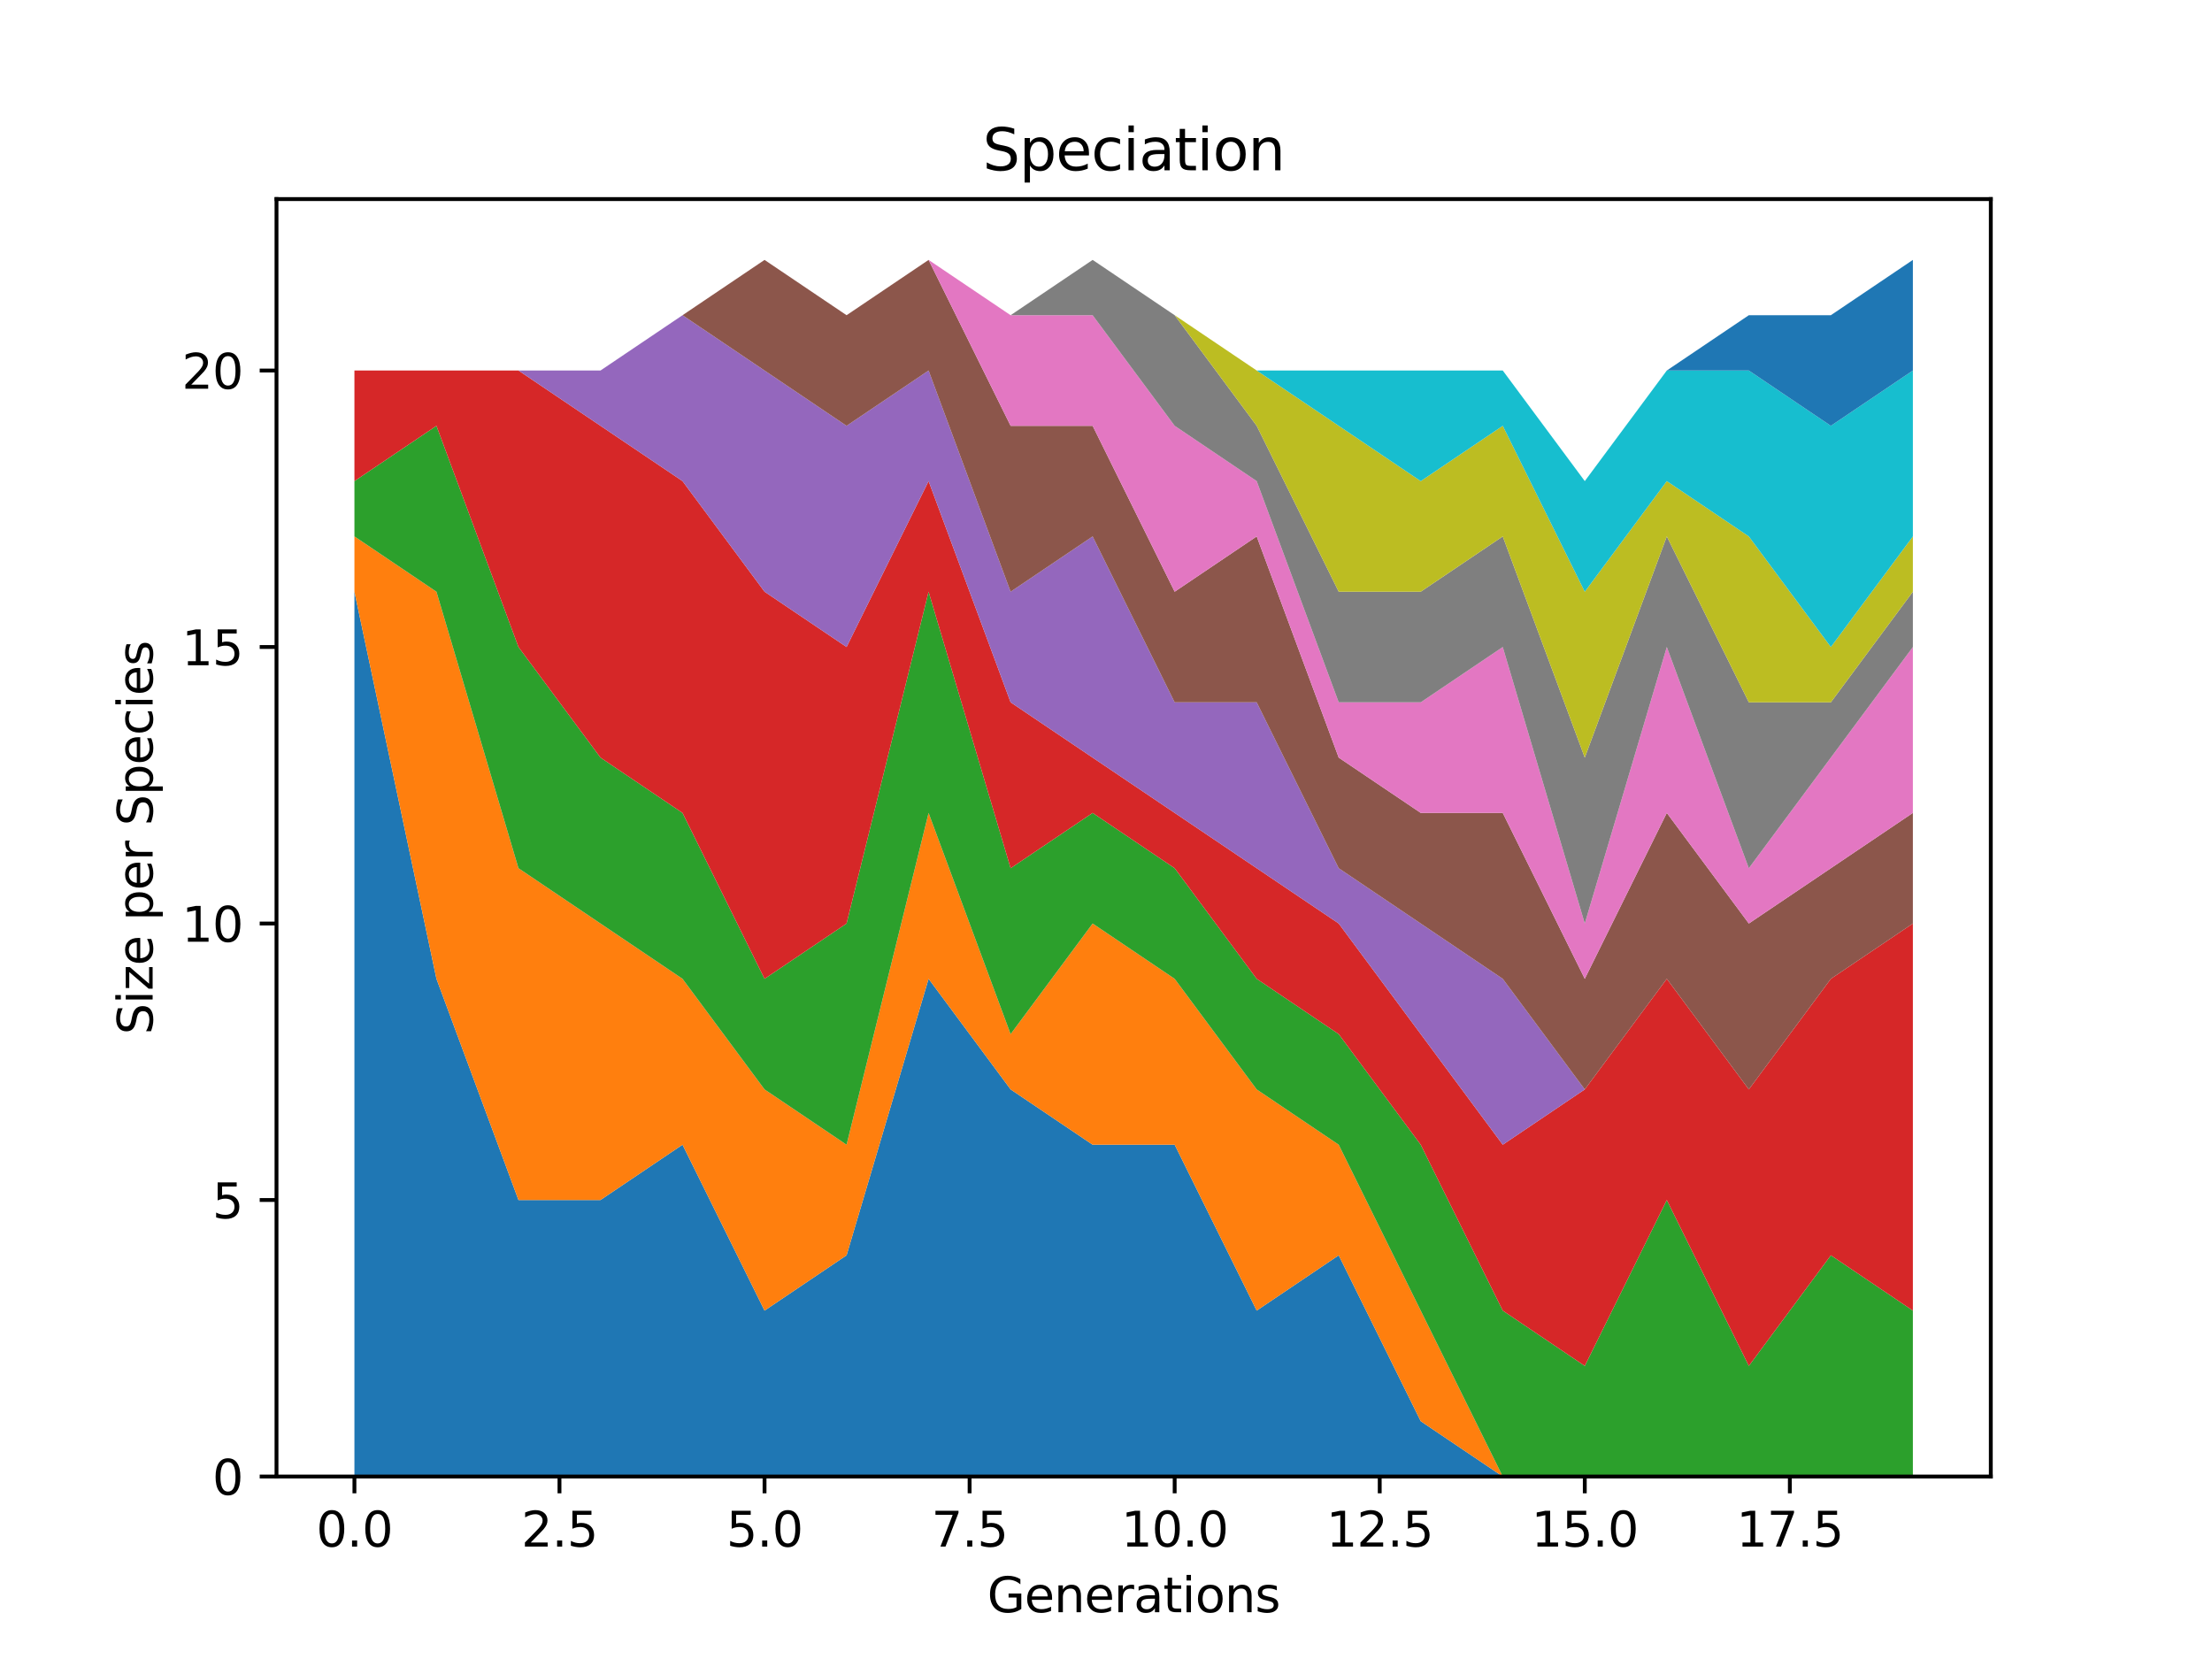 <?xml version="1.0" encoding="utf-8" standalone="no"?>
<!DOCTYPE svg PUBLIC "-//W3C//DTD SVG 1.1//EN"
  "http://www.w3.org/Graphics/SVG/1.1/DTD/svg11.dtd">
<svg xmlns:xlink="http://www.w3.org/1999/xlink" width="460.8pt" height="345.6pt" viewBox="0 0 460.8 345.6" xmlns="http://www.w3.org/2000/svg" version="1.1">
 <defs>
  <style type="text/css">*{stroke-linejoin: round; stroke-linecap: butt}</style>
 </defs>
 <g id="figure_1">
  <g id="patch_1">
   <path d="M 0 345.6 
L 460.8 345.6 
L 460.8 0 
L 0 0 
z
" style="fill: #ffffff"/>
  </g>
  <g id="axes_1">
   <g id="patch_2">
    <path d="M 57.6 307.584 
L 414.72 307.584 
L 414.72 41.472 
L 57.6 41.472 
z
" style="fill: #ffffff"/>
   </g>
   <g id="PolyCollection_1">
    <path d="M 73.833 123.264 
L 73.833 307.584 
L 90.92 307.584 
L 108.007 307.584 
L 125.094 307.584 
L 142.181 307.584 
L 159.268 307.584 
L 176.355 307.584 
L 193.442 307.584 
L 210.529 307.584 
L 227.616 307.584 
L 244.704 307.584 
L 261.791 307.584 
L 278.878 307.584 
L 295.965 307.584 
L 313.052 307.584 
L 330.139 307.584 
L 347.226 307.584 
L 364.313 307.584 
L 381.4 307.584 
L 398.487 307.584 
L 398.487 307.584 
L 398.487 307.584 
L 381.4 307.584 
L 364.313 307.584 
L 347.226 307.584 
L 330.139 307.584 
L 313.052 307.584 
L 295.965 296.064 
L 278.878 261.504 
L 261.791 273.024 
L 244.704 238.464 
L 227.616 238.464 
L 210.529 226.944 
L 193.442 203.904 
L 176.355 261.504 
L 159.268 273.024 
L 142.181 238.464 
L 125.094 249.984 
L 108.007 249.984 
L 90.92 203.904 
L 73.833 123.264 
z
" clip-path="url(#pc0469b3443)" style="fill: #1f77b4"/>
   </g>
   <g id="PolyCollection_2">
    <path d="M 73.833 111.744 
L 73.833 123.264 
L 90.92 203.904 
L 108.007 249.984 
L 125.094 249.984 
L 142.181 238.464 
L 159.268 273.024 
L 176.355 261.504 
L 193.442 203.904 
L 210.529 226.944 
L 227.616 238.464 
L 244.704 238.464 
L 261.791 273.024 
L 278.878 261.504 
L 295.965 296.064 
L 313.052 307.584 
L 330.139 307.584 
L 347.226 307.584 
L 364.313 307.584 
L 381.4 307.584 
L 398.487 307.584 
L 398.487 307.584 
L 398.487 307.584 
L 381.4 307.584 
L 364.313 307.584 
L 347.226 307.584 
L 330.139 307.584 
L 313.052 307.584 
L 295.965 273.024 
L 278.878 238.464 
L 261.791 226.944 
L 244.704 203.904 
L 227.616 192.384 
L 210.529 215.424 
L 193.442 169.344 
L 176.355 238.464 
L 159.268 226.944 
L 142.181 203.904 
L 125.094 192.384 
L 108.007 180.864 
L 90.92 123.264 
L 73.833 111.744 
z
" clip-path="url(#pc0469b3443)" style="fill: #ff7f0e"/>
   </g>
   <g id="PolyCollection_3">
    <path d="M 73.833 100.224 
L 73.833 111.744 
L 90.92 123.264 
L 108.007 180.864 
L 125.094 192.384 
L 142.181 203.904 
L 159.268 226.944 
L 176.355 238.464 
L 193.442 169.344 
L 210.529 215.424 
L 227.616 192.384 
L 244.704 203.904 
L 261.791 226.944 
L 278.878 238.464 
L 295.965 273.024 
L 313.052 307.584 
L 330.139 307.584 
L 347.226 307.584 
L 364.313 307.584 
L 381.4 307.584 
L 398.487 307.584 
L 398.487 273.024 
L 398.487 273.024 
L 381.4 261.504 
L 364.313 284.544 
L 347.226 249.984 
L 330.139 284.544 
L 313.052 273.024 
L 295.965 238.464 
L 278.878 215.424 
L 261.791 203.904 
L 244.704 180.864 
L 227.616 169.344 
L 210.529 180.864 
L 193.442 123.264 
L 176.355 192.384 
L 159.268 203.904 
L 142.181 169.344 
L 125.094 157.824 
L 108.007 134.784 
L 90.92 88.704 
L 73.833 100.224 
z
" clip-path="url(#pc0469b3443)" style="fill: #2ca02c"/>
   </g>
   <g id="PolyCollection_4">
    <path d="M 73.833 77.184 
L 73.833 100.224 
L 90.92 88.704 
L 108.007 134.784 
L 125.094 157.824 
L 142.181 169.344 
L 159.268 203.904 
L 176.355 192.384 
L 193.442 123.264 
L 210.529 180.864 
L 227.616 169.344 
L 244.704 180.864 
L 261.791 203.904 
L 278.878 215.424 
L 295.965 238.464 
L 313.052 273.024 
L 330.139 284.544 
L 347.226 249.984 
L 364.313 284.544 
L 381.4 261.504 
L 398.487 273.024 
L 398.487 192.384 
L 398.487 192.384 
L 381.4 203.904 
L 364.313 226.944 
L 347.226 203.904 
L 330.139 226.944 
L 313.052 238.464 
L 295.965 215.424 
L 278.878 192.384 
L 261.791 180.864 
L 244.704 169.344 
L 227.616 157.824 
L 210.529 146.304 
L 193.442 100.224 
L 176.355 134.784 
L 159.268 123.264 
L 142.181 100.224 
L 125.094 88.704 
L 108.007 77.184 
L 90.92 77.184 
L 73.833 77.184 
z
" clip-path="url(#pc0469b3443)" style="fill: #d62728"/>
   </g>
   <g id="PolyCollection_5">
    <path d="M 73.833 77.184 
L 73.833 77.184 
L 90.92 77.184 
L 108.007 77.184 
L 125.094 88.704 
L 142.181 100.224 
L 159.268 123.264 
L 176.355 134.784 
L 193.442 100.224 
L 210.529 146.304 
L 227.616 157.824 
L 244.704 169.344 
L 261.791 180.864 
L 278.878 192.384 
L 295.965 215.424 
L 313.052 238.464 
L 330.139 226.944 
L 347.226 203.904 
L 364.313 226.944 
L 381.4 203.904 
L 398.487 192.384 
L 398.487 192.384 
L 398.487 192.384 
L 381.4 203.904 
L 364.313 226.944 
L 347.226 203.904 
L 330.139 226.944 
L 313.052 203.904 
L 295.965 192.384 
L 278.878 180.864 
L 261.791 146.304 
L 244.704 146.304 
L 227.616 111.744 
L 210.529 123.264 
L 193.442 77.184 
L 176.355 88.704 
L 159.268 77.184 
L 142.181 65.664 
L 125.094 77.184 
L 108.007 77.184 
L 90.92 77.184 
L 73.833 77.184 
z
" clip-path="url(#pc0469b3443)" style="fill: #9467bd"/>
   </g>
   <g id="PolyCollection_6">
    <path d="M 73.833 77.184 
L 73.833 77.184 
L 90.92 77.184 
L 108.007 77.184 
L 125.094 77.184 
L 142.181 65.664 
L 159.268 77.184 
L 176.355 88.704 
L 193.442 77.184 
L 210.529 123.264 
L 227.616 111.744 
L 244.704 146.304 
L 261.791 146.304 
L 278.878 180.864 
L 295.965 192.384 
L 313.052 203.904 
L 330.139 226.944 
L 347.226 203.904 
L 364.313 226.944 
L 381.4 203.904 
L 398.487 192.384 
L 398.487 169.344 
L 398.487 169.344 
L 381.4 180.864 
L 364.313 192.384 
L 347.226 169.344 
L 330.139 203.904 
L 313.052 169.344 
L 295.965 169.344 
L 278.878 157.824 
L 261.791 111.744 
L 244.704 123.264 
L 227.616 88.704 
L 210.529 88.704 
L 193.442 54.144 
L 176.355 65.664 
L 159.268 54.144 
L 142.181 65.664 
L 125.094 77.184 
L 108.007 77.184 
L 90.92 77.184 
L 73.833 77.184 
z
" clip-path="url(#pc0469b3443)" style="fill: #8c564b"/>
   </g>
   <g id="PolyCollection_7">
    <path d="M 73.833 77.184 
L 73.833 77.184 
L 90.92 77.184 
L 108.007 77.184 
L 125.094 77.184 
L 142.181 65.664 
L 159.268 54.144 
L 176.355 65.664 
L 193.442 54.144 
L 210.529 88.704 
L 227.616 88.704 
L 244.704 123.264 
L 261.791 111.744 
L 278.878 157.824 
L 295.965 169.344 
L 313.052 169.344 
L 330.139 203.904 
L 347.226 169.344 
L 364.313 192.384 
L 381.4 180.864 
L 398.487 169.344 
L 398.487 134.784 
L 398.487 134.784 
L 381.4 157.824 
L 364.313 180.864 
L 347.226 134.784 
L 330.139 192.384 
L 313.052 134.784 
L 295.965 146.304 
L 278.878 146.304 
L 261.791 100.224 
L 244.704 88.704 
L 227.616 65.664 
L 210.529 65.664 
L 193.442 54.144 
L 176.355 65.664 
L 159.268 54.144 
L 142.181 65.664 
L 125.094 77.184 
L 108.007 77.184 
L 90.92 77.184 
L 73.833 77.184 
z
" clip-path="url(#pc0469b3443)" style="fill: #e377c2"/>
   </g>
   <g id="PolyCollection_8">
    <path d="M 73.833 77.184 
L 73.833 77.184 
L 90.92 77.184 
L 108.007 77.184 
L 125.094 77.184 
L 142.181 65.664 
L 159.268 54.144 
L 176.355 65.664 
L 193.442 54.144 
L 210.529 65.664 
L 227.616 65.664 
L 244.704 88.704 
L 261.791 100.224 
L 278.878 146.304 
L 295.965 146.304 
L 313.052 134.784 
L 330.139 192.384 
L 347.226 134.784 
L 364.313 180.864 
L 381.4 157.824 
L 398.487 134.784 
L 398.487 123.264 
L 398.487 123.264 
L 381.4 146.304 
L 364.313 146.304 
L 347.226 111.744 
L 330.139 157.824 
L 313.052 111.744 
L 295.965 123.264 
L 278.878 123.264 
L 261.791 88.704 
L 244.704 65.664 
L 227.616 54.144 
L 210.529 65.664 
L 193.442 54.144 
L 176.355 65.664 
L 159.268 54.144 
L 142.181 65.664 
L 125.094 77.184 
L 108.007 77.184 
L 90.92 77.184 
L 73.833 77.184 
z
" clip-path="url(#pc0469b3443)" style="fill: #7f7f7f"/>
   </g>
   <g id="PolyCollection_9">
    <path d="M 73.833 77.184 
L 73.833 77.184 
L 90.92 77.184 
L 108.007 77.184 
L 125.094 77.184 
L 142.181 65.664 
L 159.268 54.144 
L 176.355 65.664 
L 193.442 54.144 
L 210.529 65.664 
L 227.616 54.144 
L 244.704 65.664 
L 261.791 88.704 
L 278.878 123.264 
L 295.965 123.264 
L 313.052 111.744 
L 330.139 157.824 
L 347.226 111.744 
L 364.313 146.304 
L 381.4 146.304 
L 398.487 123.264 
L 398.487 111.744 
L 398.487 111.744 
L 381.4 134.784 
L 364.313 111.744 
L 347.226 100.224 
L 330.139 123.264 
L 313.052 88.704 
L 295.965 100.224 
L 278.878 88.704 
L 261.791 77.184 
L 244.704 65.664 
L 227.616 54.144 
L 210.529 65.664 
L 193.442 54.144 
L 176.355 65.664 
L 159.268 54.144 
L 142.181 65.664 
L 125.094 77.184 
L 108.007 77.184 
L 90.92 77.184 
L 73.833 77.184 
z
" clip-path="url(#pc0469b3443)" style="fill: #bcbd22"/>
   </g>
   <g id="PolyCollection_10">
    <path d="M 73.833 77.184 
L 73.833 77.184 
L 90.92 77.184 
L 108.007 77.184 
L 125.094 77.184 
L 142.181 65.664 
L 159.268 54.144 
L 176.355 65.664 
L 193.442 54.144 
L 210.529 65.664 
L 227.616 54.144 
L 244.704 65.664 
L 261.791 77.184 
L 278.878 88.704 
L 295.965 100.224 
L 313.052 88.704 
L 330.139 123.264 
L 347.226 100.224 
L 364.313 111.744 
L 381.4 134.784 
L 398.487 111.744 
L 398.487 77.184 
L 398.487 77.184 
L 381.4 88.704 
L 364.313 77.184 
L 347.226 77.184 
L 330.139 100.224 
L 313.052 77.184 
L 295.965 77.184 
L 278.878 77.184 
L 261.791 77.184 
L 244.704 65.664 
L 227.616 54.144 
L 210.529 65.664 
L 193.442 54.144 
L 176.355 65.664 
L 159.268 54.144 
L 142.181 65.664 
L 125.094 77.184 
L 108.007 77.184 
L 90.92 77.184 
L 73.833 77.184 
z
" clip-path="url(#pc0469b3443)" style="fill: #17becf"/>
   </g>
   <g id="PolyCollection_11">
    <path d="M 73.833 77.184 
L 73.833 77.184 
L 90.92 77.184 
L 108.007 77.184 
L 125.094 77.184 
L 142.181 65.664 
L 159.268 54.144 
L 176.355 65.664 
L 193.442 54.144 
L 210.529 65.664 
L 227.616 54.144 
L 244.704 65.664 
L 261.791 77.184 
L 278.878 77.184 
L 295.965 77.184 
L 313.052 77.184 
L 330.139 100.224 
L 347.226 77.184 
L 364.313 77.184 
L 381.4 88.704 
L 398.487 77.184 
L 398.487 54.144 
L 398.487 54.144 
L 381.4 65.664 
L 364.313 65.664 
L 347.226 77.184 
L 330.139 100.224 
L 313.052 77.184 
L 295.965 77.184 
L 278.878 77.184 
L 261.791 77.184 
L 244.704 65.664 
L 227.616 54.144 
L 210.529 65.664 
L 193.442 54.144 
L 176.355 65.664 
L 159.268 54.144 
L 142.181 65.664 
L 125.094 77.184 
L 108.007 77.184 
L 90.92 77.184 
L 73.833 77.184 
z
" clip-path="url(#pc0469b3443)" style="fill: #1f77b4"/>
   </g>
   <g id="matplotlib.axis_1">
    <g id="xtick_1">
     <g id="line2d_1">
      <defs>
       <path id="m751cc2ec3a" d="M 0 0 
L 0 3.5 
" style="stroke: #000000; stroke-width: 0.8"/>
      </defs>
      <g>
       <use xlink:href="#m751cc2ec3a" x="73.833" y="307.584" style="stroke: #000000; stroke-width: 0.8"/>
      </g>
     </g>
     <g id="text_1">
      <!-- 0.0 -->
      <g transform="translate(65.881 322.182) scale(0.1 -0.1)">
       <defs>
        <path id="DejaVuSans-30" d="M 2034 4250 
Q 1547 4250 1301 3770 
Q 1056 3291 1056 2328 
Q 1056 1369 1301 889 
Q 1547 409 2034 409 
Q 2525 409 2770 889 
Q 3016 1369 3016 2328 
Q 3016 3291 2770 3770 
Q 2525 4250 2034 4250 
z
M 2034 4750 
Q 2819 4750 3233 4129 
Q 3647 3509 3647 2328 
Q 3647 1150 3233 529 
Q 2819 -91 2034 -91 
Q 1250 -91 836 529 
Q 422 1150 422 2328 
Q 422 3509 836 4129 
Q 1250 4750 2034 4750 
z
" transform="scale(0.016)"/>
        <path id="DejaVuSans-2e" d="M 684 794 
L 1344 794 
L 1344 0 
L 684 0 
L 684 794 
z
" transform="scale(0.016)"/>
       </defs>
       <use xlink:href="#DejaVuSans-30"/>
       <use xlink:href="#DejaVuSans-2e" x="63.623"/>
       <use xlink:href="#DejaVuSans-30" x="95.41"/>
      </g>
     </g>
    </g>
    <g id="xtick_2">
     <g id="line2d_2">
      <g>
       <use xlink:href="#m751cc2ec3a" x="116.55" y="307.584" style="stroke: #000000; stroke-width: 0.8"/>
      </g>
     </g>
     <g id="text_2">
      <!-- 2.5 -->
      <g transform="translate(108.599 322.182) scale(0.1 -0.1)">
       <defs>
        <path id="DejaVuSans-32" d="M 1228 531 
L 3431 531 
L 3431 0 
L 469 0 
L 469 531 
Q 828 903 1448 1529 
Q 2069 2156 2228 2338 
Q 2531 2678 2651 2914 
Q 2772 3150 2772 3378 
Q 2772 3750 2511 3984 
Q 2250 4219 1831 4219 
Q 1534 4219 1204 4116 
Q 875 4013 500 3803 
L 500 4441 
Q 881 4594 1212 4672 
Q 1544 4750 1819 4750 
Q 2544 4750 2975 4387 
Q 3406 4025 3406 3419 
Q 3406 3131 3298 2873 
Q 3191 2616 2906 2266 
Q 2828 2175 2409 1742 
Q 1991 1309 1228 531 
z
" transform="scale(0.016)"/>
        <path id="DejaVuSans-35" d="M 691 4666 
L 3169 4666 
L 3169 4134 
L 1269 4134 
L 1269 2991 
Q 1406 3038 1543 3061 
Q 1681 3084 1819 3084 
Q 2600 3084 3056 2656 
Q 3513 2228 3513 1497 
Q 3513 744 3044 326 
Q 2575 -91 1722 -91 
Q 1428 -91 1123 -41 
Q 819 9 494 109 
L 494 744 
Q 775 591 1075 516 
Q 1375 441 1709 441 
Q 2250 441 2565 725 
Q 2881 1009 2881 1497 
Q 2881 1984 2565 2268 
Q 2250 2553 1709 2553 
Q 1456 2553 1204 2497 
Q 953 2441 691 2322 
L 691 4666 
z
" transform="scale(0.016)"/>
       </defs>
       <use xlink:href="#DejaVuSans-32"/>
       <use xlink:href="#DejaVuSans-2e" x="63.623"/>
       <use xlink:href="#DejaVuSans-35" x="95.41"/>
      </g>
     </g>
    </g>
    <g id="xtick_3">
     <g id="line2d_3">
      <g>
       <use xlink:href="#m751cc2ec3a" x="159.268" y="307.584" style="stroke: #000000; stroke-width: 0.8"/>
      </g>
     </g>
     <g id="text_3">
      <!-- 5.0 -->
      <g transform="translate(151.317 322.182) scale(0.1 -0.1)">
       <use xlink:href="#DejaVuSans-35"/>
       <use xlink:href="#DejaVuSans-2e" x="63.623"/>
       <use xlink:href="#DejaVuSans-30" x="95.41"/>
      </g>
     </g>
    </g>
    <g id="xtick_4">
     <g id="line2d_4">
      <g>
       <use xlink:href="#m751cc2ec3a" x="201.986" y="307.584" style="stroke: #000000; stroke-width: 0.8"/>
      </g>
     </g>
     <g id="text_4">
      <!-- 7.5 -->
      <g transform="translate(194.034 322.182) scale(0.1 -0.1)">
       <defs>
        <path id="DejaVuSans-37" d="M 525 4666 
L 3525 4666 
L 3525 4397 
L 1831 0 
L 1172 0 
L 2766 4134 
L 525 4134 
L 525 4666 
z
" transform="scale(0.016)"/>
       </defs>
       <use xlink:href="#DejaVuSans-37"/>
       <use xlink:href="#DejaVuSans-2e" x="63.623"/>
       <use xlink:href="#DejaVuSans-35" x="95.41"/>
      </g>
     </g>
    </g>
    <g id="xtick_5">
     <g id="line2d_5">
      <g>
       <use xlink:href="#m751cc2ec3a" x="244.704" y="307.584" style="stroke: #000000; stroke-width: 0.8"/>
      </g>
     </g>
     <g id="text_5">
      <!-- 10.0 -->
      <g transform="translate(233.571 322.182) scale(0.1 -0.1)">
       <defs>
        <path id="DejaVuSans-31" d="M 794 531 
L 1825 531 
L 1825 4091 
L 703 3866 
L 703 4441 
L 1819 4666 
L 2450 4666 
L 2450 531 
L 3481 531 
L 3481 0 
L 794 0 
L 794 531 
z
" transform="scale(0.016)"/>
       </defs>
       <use xlink:href="#DejaVuSans-31"/>
       <use xlink:href="#DejaVuSans-30" x="63.623"/>
       <use xlink:href="#DejaVuSans-2e" x="127.246"/>
       <use xlink:href="#DejaVuSans-30" x="159.033"/>
      </g>
     </g>
    </g>
    <g id="xtick_6">
     <g id="line2d_6">
      <g>
       <use xlink:href="#m751cc2ec3a" x="287.421" y="307.584" style="stroke: #000000; stroke-width: 0.8"/>
      </g>
     </g>
     <g id="text_6">
      <!-- 12.5 -->
      <g transform="translate(276.288 322.182) scale(0.1 -0.1)">
       <use xlink:href="#DejaVuSans-31"/>
       <use xlink:href="#DejaVuSans-32" x="63.623"/>
       <use xlink:href="#DejaVuSans-2e" x="127.246"/>
       <use xlink:href="#DejaVuSans-35" x="159.033"/>
      </g>
     </g>
    </g>
    <g id="xtick_7">
     <g id="line2d_7">
      <g>
       <use xlink:href="#m751cc2ec3a" x="330.139" y="307.584" style="stroke: #000000; stroke-width: 0.8"/>
      </g>
     </g>
     <g id="text_7">
      <!-- 15.0 -->
      <g transform="translate(319.006 322.182) scale(0.1 -0.1)">
       <use xlink:href="#DejaVuSans-31"/>
       <use xlink:href="#DejaVuSans-35" x="63.623"/>
       <use xlink:href="#DejaVuSans-2e" x="127.246"/>
       <use xlink:href="#DejaVuSans-30" x="159.033"/>
      </g>
     </g>
    </g>
    <g id="xtick_8">
     <g id="line2d_8">
      <g>
       <use xlink:href="#m751cc2ec3a" x="372.857" y="307.584" style="stroke: #000000; stroke-width: 0.8"/>
      </g>
     </g>
     <g id="text_8">
      <!-- 17.5 -->
      <g transform="translate(361.724 322.182) scale(0.1 -0.1)">
       <use xlink:href="#DejaVuSans-31"/>
       <use xlink:href="#DejaVuSans-37" x="63.623"/>
       <use xlink:href="#DejaVuSans-2e" x="127.246"/>
       <use xlink:href="#DejaVuSans-35" x="159.033"/>
      </g>
     </g>
    </g>
    <g id="text_9">
     <!-- Generations -->
     <g transform="translate(205.662 335.861) scale(0.1 -0.1)">
      <defs>
       <path id="DejaVuSans-47" d="M 3809 666 
L 3809 1919 
L 2778 1919 
L 2778 2438 
L 4434 2438 
L 4434 434 
Q 4069 175 3628 42 
Q 3188 -91 2688 -91 
Q 1594 -91 976 548 
Q 359 1188 359 2328 
Q 359 3472 976 4111 
Q 1594 4750 2688 4750 
Q 3144 4750 3555 4637 
Q 3966 4525 4313 4306 
L 4313 3634 
Q 3963 3931 3569 4081 
Q 3175 4231 2741 4231 
Q 1884 4231 1454 3753 
Q 1025 3275 1025 2328 
Q 1025 1384 1454 906 
Q 1884 428 2741 428 
Q 3075 428 3337 486 
Q 3600 544 3809 666 
z
" transform="scale(0.016)"/>
       <path id="DejaVuSans-65" d="M 3597 1894 
L 3597 1613 
L 953 1613 
Q 991 1019 1311 708 
Q 1631 397 2203 397 
Q 2534 397 2845 478 
Q 3156 559 3463 722 
L 3463 178 
Q 3153 47 2828 -22 
Q 2503 -91 2169 -91 
Q 1331 -91 842 396 
Q 353 884 353 1716 
Q 353 2575 817 3079 
Q 1281 3584 2069 3584 
Q 2775 3584 3186 3129 
Q 3597 2675 3597 1894 
z
M 3022 2063 
Q 3016 2534 2758 2815 
Q 2500 3097 2075 3097 
Q 1594 3097 1305 2825 
Q 1016 2553 972 2059 
L 3022 2063 
z
" transform="scale(0.016)"/>
       <path id="DejaVuSans-6e" d="M 3513 2113 
L 3513 0 
L 2938 0 
L 2938 2094 
Q 2938 2591 2744 2837 
Q 2550 3084 2163 3084 
Q 1697 3084 1428 2787 
Q 1159 2491 1159 1978 
L 1159 0 
L 581 0 
L 581 3500 
L 1159 3500 
L 1159 2956 
Q 1366 3272 1645 3428 
Q 1925 3584 2291 3584 
Q 2894 3584 3203 3211 
Q 3513 2838 3513 2113 
z
" transform="scale(0.016)"/>
       <path id="DejaVuSans-72" d="M 2631 2963 
Q 2534 3019 2420 3045 
Q 2306 3072 2169 3072 
Q 1681 3072 1420 2755 
Q 1159 2438 1159 1844 
L 1159 0 
L 581 0 
L 581 3500 
L 1159 3500 
L 1159 2956 
Q 1341 3275 1631 3429 
Q 1922 3584 2338 3584 
Q 2397 3584 2469 3576 
Q 2541 3569 2628 3553 
L 2631 2963 
z
" transform="scale(0.016)"/>
       <path id="DejaVuSans-61" d="M 2194 1759 
Q 1497 1759 1228 1600 
Q 959 1441 959 1056 
Q 959 750 1161 570 
Q 1363 391 1709 391 
Q 2188 391 2477 730 
Q 2766 1069 2766 1631 
L 2766 1759 
L 2194 1759 
z
M 3341 1997 
L 3341 0 
L 2766 0 
L 2766 531 
Q 2569 213 2275 61 
Q 1981 -91 1556 -91 
Q 1019 -91 701 211 
Q 384 513 384 1019 
Q 384 1609 779 1909 
Q 1175 2209 1959 2209 
L 2766 2209 
L 2766 2266 
Q 2766 2663 2505 2880 
Q 2244 3097 1772 3097 
Q 1472 3097 1187 3025 
Q 903 2953 641 2809 
L 641 3341 
Q 956 3463 1253 3523 
Q 1550 3584 1831 3584 
Q 2591 3584 2966 3190 
Q 3341 2797 3341 1997 
z
" transform="scale(0.016)"/>
       <path id="DejaVuSans-74" d="M 1172 4494 
L 1172 3500 
L 2356 3500 
L 2356 3053 
L 1172 3053 
L 1172 1153 
Q 1172 725 1289 603 
Q 1406 481 1766 481 
L 2356 481 
L 2356 0 
L 1766 0 
Q 1100 0 847 248 
Q 594 497 594 1153 
L 594 3053 
L 172 3053 
L 172 3500 
L 594 3500 
L 594 4494 
L 1172 4494 
z
" transform="scale(0.016)"/>
       <path id="DejaVuSans-69" d="M 603 3500 
L 1178 3500 
L 1178 0 
L 603 0 
L 603 3500 
z
M 603 4863 
L 1178 4863 
L 1178 4134 
L 603 4134 
L 603 4863 
z
" transform="scale(0.016)"/>
       <path id="DejaVuSans-6f" d="M 1959 3097 
Q 1497 3097 1228 2736 
Q 959 2375 959 1747 
Q 959 1119 1226 758 
Q 1494 397 1959 397 
Q 2419 397 2687 759 
Q 2956 1122 2956 1747 
Q 2956 2369 2687 2733 
Q 2419 3097 1959 3097 
z
M 1959 3584 
Q 2709 3584 3137 3096 
Q 3566 2609 3566 1747 
Q 3566 888 3137 398 
Q 2709 -91 1959 -91 
Q 1206 -91 779 398 
Q 353 888 353 1747 
Q 353 2609 779 3096 
Q 1206 3584 1959 3584 
z
" transform="scale(0.016)"/>
       <path id="DejaVuSans-73" d="M 2834 3397 
L 2834 2853 
Q 2591 2978 2328 3040 
Q 2066 3103 1784 3103 
Q 1356 3103 1142 2972 
Q 928 2841 928 2578 
Q 928 2378 1081 2264 
Q 1234 2150 1697 2047 
L 1894 2003 
Q 2506 1872 2764 1633 
Q 3022 1394 3022 966 
Q 3022 478 2636 193 
Q 2250 -91 1575 -91 
Q 1294 -91 989 -36 
Q 684 19 347 128 
L 347 722 
Q 666 556 975 473 
Q 1284 391 1588 391 
Q 1994 391 2212 530 
Q 2431 669 2431 922 
Q 2431 1156 2273 1281 
Q 2116 1406 1581 1522 
L 1381 1569 
Q 847 1681 609 1914 
Q 372 2147 372 2553 
Q 372 3047 722 3315 
Q 1072 3584 1716 3584 
Q 2034 3584 2315 3537 
Q 2597 3491 2834 3397 
z
" transform="scale(0.016)"/>
      </defs>
      <use xlink:href="#DejaVuSans-47"/>
      <use xlink:href="#DejaVuSans-65" x="77.49"/>
      <use xlink:href="#DejaVuSans-6e" x="139.014"/>
      <use xlink:href="#DejaVuSans-65" x="202.393"/>
      <use xlink:href="#DejaVuSans-72" x="263.916"/>
      <use xlink:href="#DejaVuSans-61" x="305.029"/>
      <use xlink:href="#DejaVuSans-74" x="366.309"/>
      <use xlink:href="#DejaVuSans-69" x="405.518"/>
      <use xlink:href="#DejaVuSans-6f" x="433.301"/>
      <use xlink:href="#DejaVuSans-6e" x="494.482"/>
      <use xlink:href="#DejaVuSans-73" x="557.861"/>
     </g>
    </g>
   </g>
   <g id="matplotlib.axis_2">
    <g id="ytick_1">
     <g id="line2d_9">
      <defs>
       <path id="m01e0f04ebf" d="M 0 0 
L -3.5 0 
" style="stroke: #000000; stroke-width: 0.8"/>
      </defs>
      <g>
       <use xlink:href="#m01e0f04ebf" x="57.6" y="307.584" style="stroke: #000000; stroke-width: 0.8"/>
      </g>
     </g>
     <g id="text_10">
      <!-- 0 -->
      <g transform="translate(44.237 311.383) scale(0.1 -0.1)">
       <use xlink:href="#DejaVuSans-30"/>
      </g>
     </g>
    </g>
    <g id="ytick_2">
     <g id="line2d_10">
      <g>
       <use xlink:href="#m01e0f04ebf" x="57.6" y="249.984" style="stroke: #000000; stroke-width: 0.8"/>
      </g>
     </g>
     <g id="text_11">
      <!-- 5 -->
      <g transform="translate(44.237 253.783) scale(0.1 -0.1)">
       <use xlink:href="#DejaVuSans-35"/>
      </g>
     </g>
    </g>
    <g id="ytick_3">
     <g id="line2d_11">
      <g>
       <use xlink:href="#m01e0f04ebf" x="57.6" y="192.384" style="stroke: #000000; stroke-width: 0.8"/>
      </g>
     </g>
     <g id="text_12">
      <!-- 10 -->
      <g transform="translate(37.875 196.183) scale(0.1 -0.1)">
       <use xlink:href="#DejaVuSans-31"/>
       <use xlink:href="#DejaVuSans-30" x="63.623"/>
      </g>
     </g>
    </g>
    <g id="ytick_4">
     <g id="line2d_12">
      <g>
       <use xlink:href="#m01e0f04ebf" x="57.6" y="134.784" style="stroke: #000000; stroke-width: 0.8"/>
      </g>
     </g>
     <g id="text_13">
      <!-- 15 -->
      <g transform="translate(37.875 138.583) scale(0.1 -0.1)">
       <use xlink:href="#DejaVuSans-31"/>
       <use xlink:href="#DejaVuSans-35" x="63.623"/>
      </g>
     </g>
    </g>
    <g id="ytick_5">
     <g id="line2d_13">
      <g>
       <use xlink:href="#m01e0f04ebf" x="57.6" y="77.184" style="stroke: #000000; stroke-width: 0.8"/>
      </g>
     </g>
     <g id="text_14">
      <!-- 20 -->
      <g transform="translate(37.875 80.983) scale(0.1 -0.1)">
       <use xlink:href="#DejaVuSans-32"/>
       <use xlink:href="#DejaVuSans-30" x="63.623"/>
      </g>
     </g>
    </g>
    <g id="text_15">
     <!-- Size per Species -->
     <g transform="translate(31.795 215.521) rotate(-90) scale(0.1 -0.1)">
      <defs>
       <path id="DejaVuSans-53" d="M 3425 4513 
L 3425 3897 
Q 3066 4069 2747 4153 
Q 2428 4238 2131 4238 
Q 1616 4238 1336 4038 
Q 1056 3838 1056 3469 
Q 1056 3159 1242 3001 
Q 1428 2844 1947 2747 
L 2328 2669 
Q 3034 2534 3370 2195 
Q 3706 1856 3706 1288 
Q 3706 609 3251 259 
Q 2797 -91 1919 -91 
Q 1588 -91 1214 -16 
Q 841 59 441 206 
L 441 856 
Q 825 641 1194 531 
Q 1563 422 1919 422 
Q 2459 422 2753 634 
Q 3047 847 3047 1241 
Q 3047 1584 2836 1778 
Q 2625 1972 2144 2069 
L 1759 2144 
Q 1053 2284 737 2584 
Q 422 2884 422 3419 
Q 422 4038 858 4394 
Q 1294 4750 2059 4750 
Q 2388 4750 2728 4690 
Q 3069 4631 3425 4513 
z
" transform="scale(0.016)"/>
       <path id="DejaVuSans-7a" d="M 353 3500 
L 3084 3500 
L 3084 2975 
L 922 459 
L 3084 459 
L 3084 0 
L 275 0 
L 275 525 
L 2438 3041 
L 353 3041 
L 353 3500 
z
" transform="scale(0.016)"/>
       <path id="DejaVuSans-20" transform="scale(0.016)"/>
       <path id="DejaVuSans-70" d="M 1159 525 
L 1159 -1331 
L 581 -1331 
L 581 3500 
L 1159 3500 
L 1159 2969 
Q 1341 3281 1617 3432 
Q 1894 3584 2278 3584 
Q 2916 3584 3314 3078 
Q 3713 2572 3713 1747 
Q 3713 922 3314 415 
Q 2916 -91 2278 -91 
Q 1894 -91 1617 61 
Q 1341 213 1159 525 
z
M 3116 1747 
Q 3116 2381 2855 2742 
Q 2594 3103 2138 3103 
Q 1681 3103 1420 2742 
Q 1159 2381 1159 1747 
Q 1159 1113 1420 752 
Q 1681 391 2138 391 
Q 2594 391 2855 752 
Q 3116 1113 3116 1747 
z
" transform="scale(0.016)"/>
       <path id="DejaVuSans-63" d="M 3122 3366 
L 3122 2828 
Q 2878 2963 2633 3030 
Q 2388 3097 2138 3097 
Q 1578 3097 1268 2742 
Q 959 2388 959 1747 
Q 959 1106 1268 751 
Q 1578 397 2138 397 
Q 2388 397 2633 464 
Q 2878 531 3122 666 
L 3122 134 
Q 2881 22 2623 -34 
Q 2366 -91 2075 -91 
Q 1284 -91 818 406 
Q 353 903 353 1747 
Q 353 2603 823 3093 
Q 1294 3584 2113 3584 
Q 2378 3584 2631 3529 
Q 2884 3475 3122 3366 
z
" transform="scale(0.016)"/>
      </defs>
      <use xlink:href="#DejaVuSans-53"/>
      <use xlink:href="#DejaVuSans-69" x="63.477"/>
      <use xlink:href="#DejaVuSans-7a" x="91.26"/>
      <use xlink:href="#DejaVuSans-65" x="143.75"/>
      <use xlink:href="#DejaVuSans-20" x="205.273"/>
      <use xlink:href="#DejaVuSans-70" x="237.061"/>
      <use xlink:href="#DejaVuSans-65" x="300.537"/>
      <use xlink:href="#DejaVuSans-72" x="362.061"/>
      <use xlink:href="#DejaVuSans-20" x="403.174"/>
      <use xlink:href="#DejaVuSans-53" x="434.961"/>
      <use xlink:href="#DejaVuSans-70" x="498.438"/>
      <use xlink:href="#DejaVuSans-65" x="561.914"/>
      <use xlink:href="#DejaVuSans-63" x="623.438"/>
      <use xlink:href="#DejaVuSans-69" x="678.418"/>
      <use xlink:href="#DejaVuSans-65" x="706.201"/>
      <use xlink:href="#DejaVuSans-73" x="767.725"/>
     </g>
    </g>
   </g>
   <g id="patch_3">
    <path d="M 57.6 307.584 
L 57.6 41.472 
" style="fill: none; stroke: #000000; stroke-width: 0.8; stroke-linejoin: miter; stroke-linecap: square"/>
   </g>
   <g id="patch_4">
    <path d="M 414.72 307.584 
L 414.72 41.472 
" style="fill: none; stroke: #000000; stroke-width: 0.8; stroke-linejoin: miter; stroke-linecap: square"/>
   </g>
   <g id="patch_5">
    <path d="M 57.6 307.584 
L 414.72 307.584 
" style="fill: none; stroke: #000000; stroke-width: 0.8; stroke-linejoin: miter; stroke-linecap: square"/>
   </g>
   <g id="patch_6">
    <path d="M 57.6 41.472 
L 414.72 41.472 
" style="fill: none; stroke: #000000; stroke-width: 0.8; stroke-linejoin: miter; stroke-linecap: square"/>
   </g>
   <g id="text_16">
    <!-- Speciation -->
    <g transform="translate(204.714 35.472) scale(0.12 -0.12)">
     <use xlink:href="#DejaVuSans-53"/>
     <use xlink:href="#DejaVuSans-70" x="63.477"/>
     <use xlink:href="#DejaVuSans-65" x="126.953"/>
     <use xlink:href="#DejaVuSans-63" x="188.477"/>
     <use xlink:href="#DejaVuSans-69" x="243.457"/>
     <use xlink:href="#DejaVuSans-61" x="271.24"/>
     <use xlink:href="#DejaVuSans-74" x="332.52"/>
     <use xlink:href="#DejaVuSans-69" x="371.729"/>
     <use xlink:href="#DejaVuSans-6f" x="399.512"/>
     <use xlink:href="#DejaVuSans-6e" x="460.693"/>
    </g>
   </g>
  </g>
 </g>
 <defs>
  <clipPath id="pc0469b3443">
   <rect x="57.6" y="41.472" width="357.12" height="266.112"/>
  </clipPath>
 </defs>
</svg>
